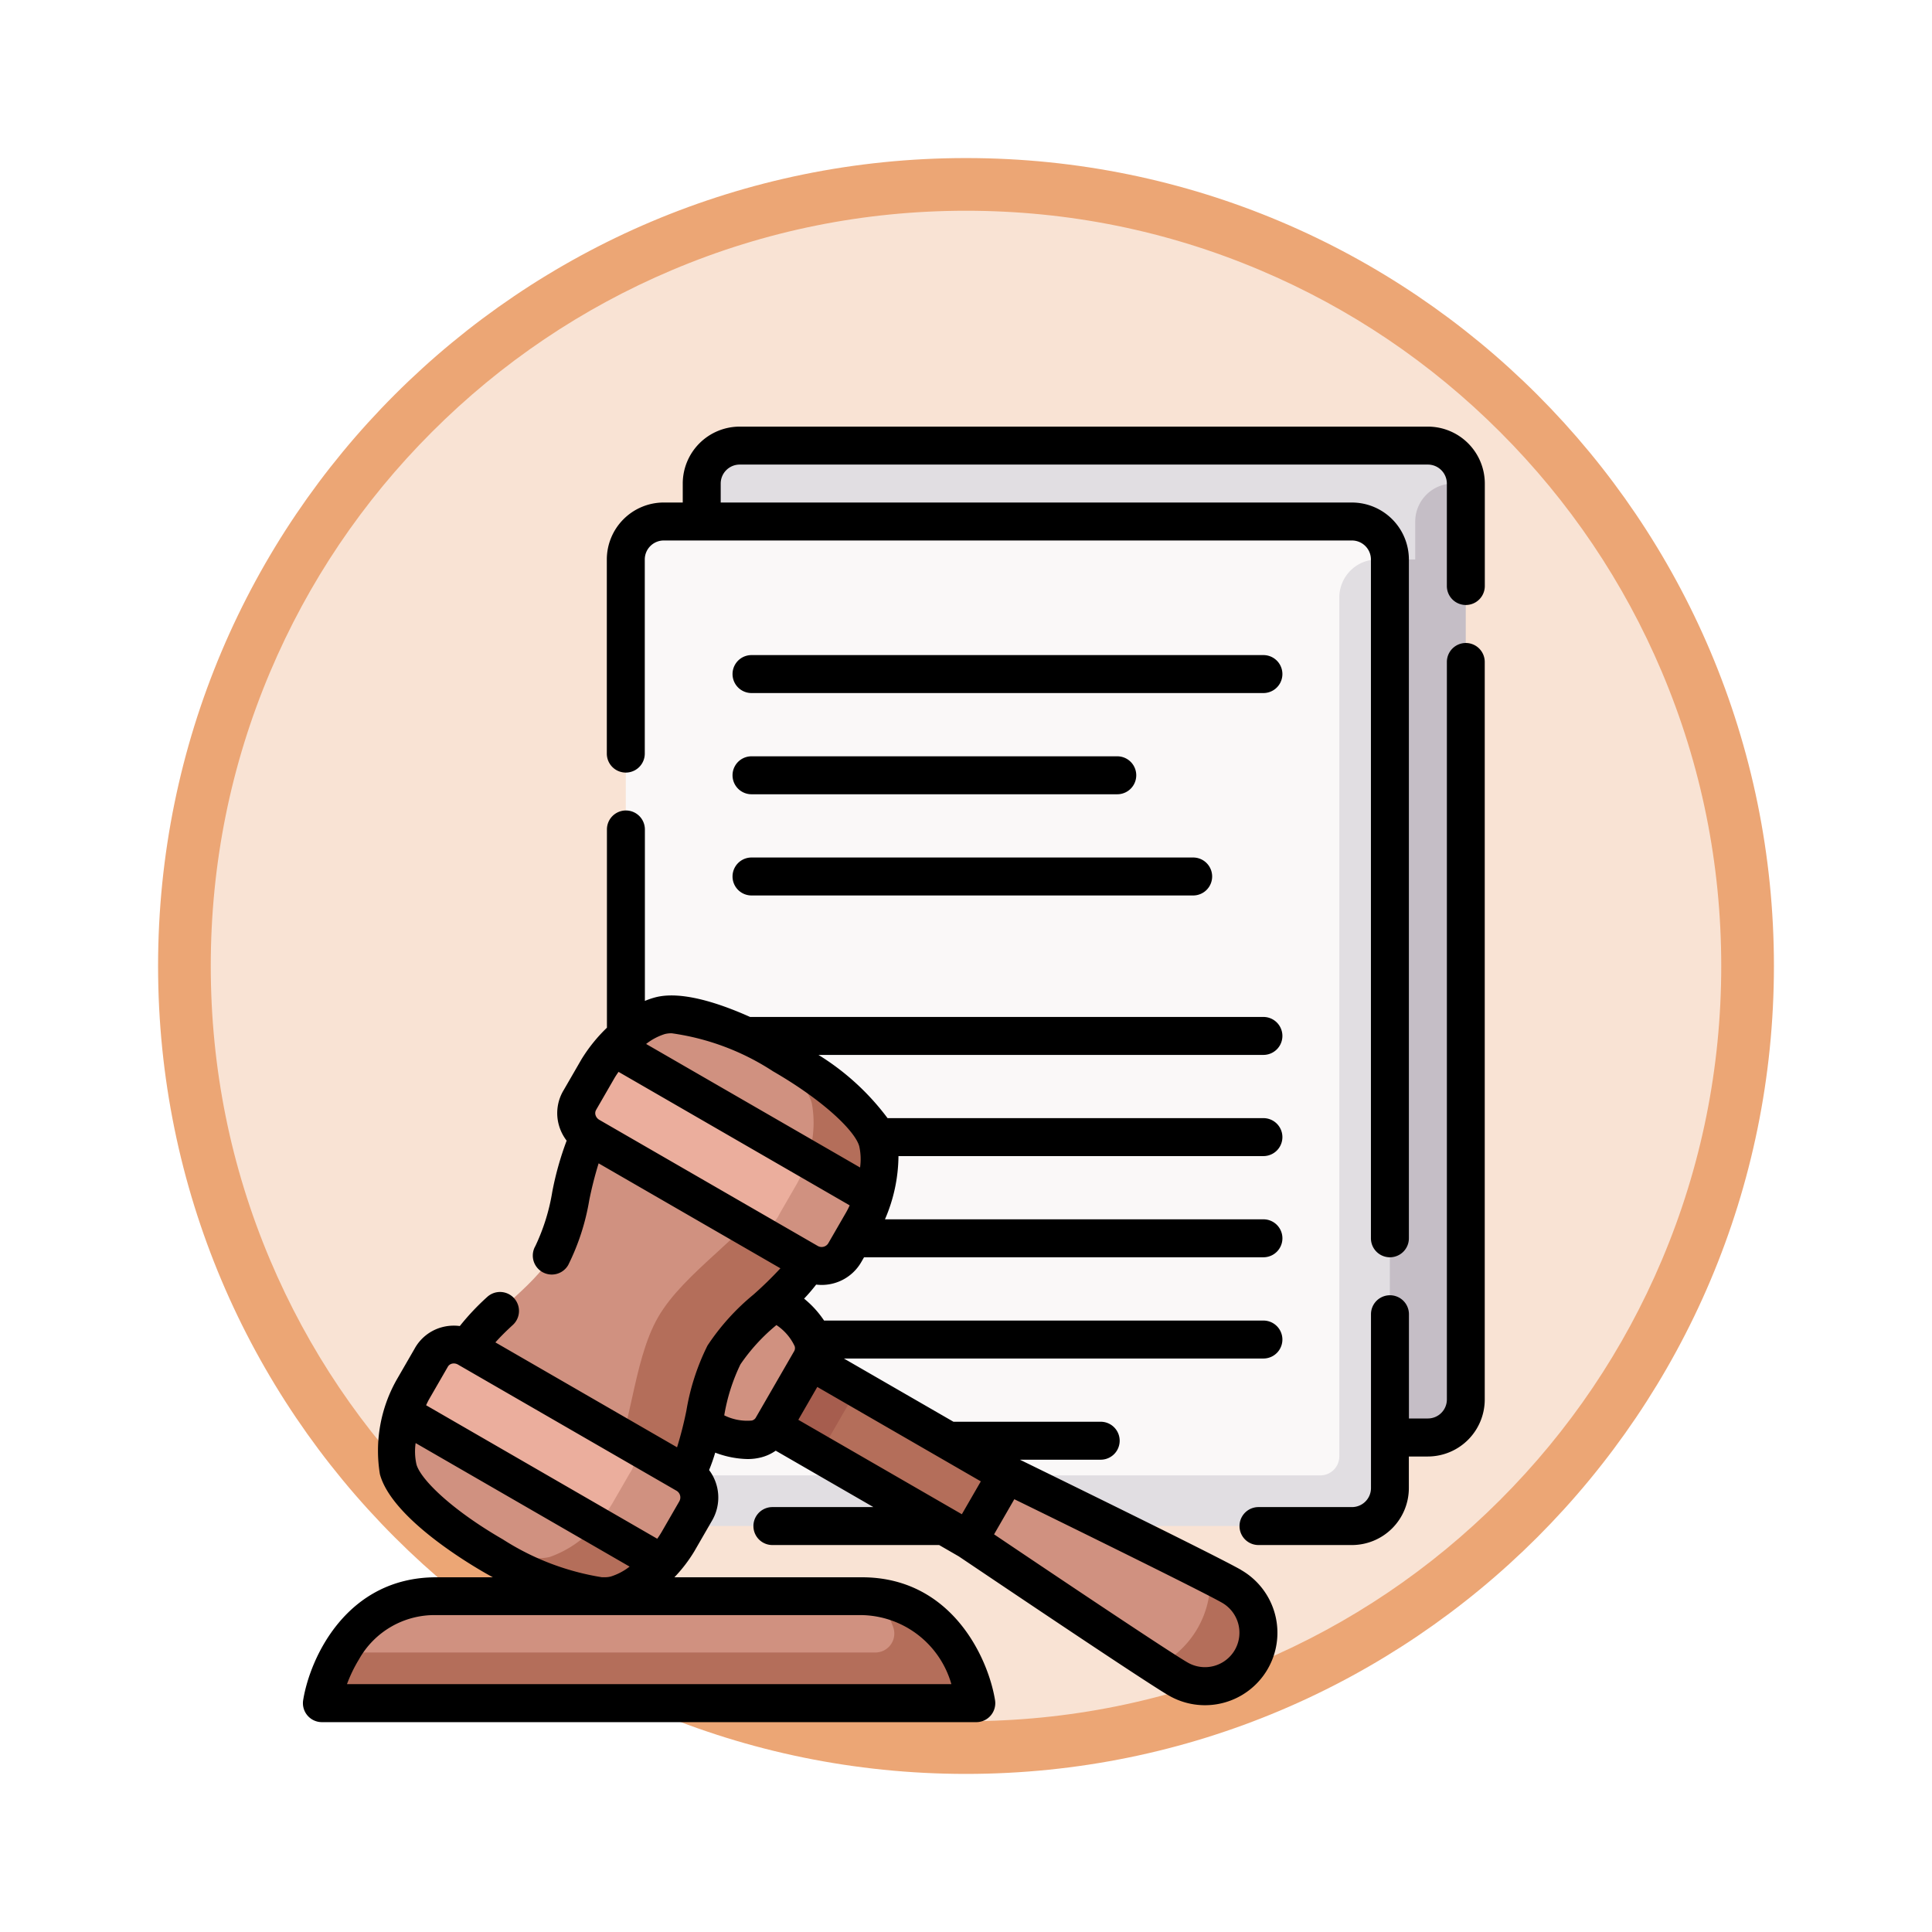 <svg xmlns="http://www.w3.org/2000/svg" xmlns:xlink="http://www.w3.org/1999/xlink" width="110" height="110" viewBox="0 0 110 110">
  <defs>
    <filter id="Path_982547" x="0" y="0" width="110" height="110" filterUnits="userSpaceOnUse">
      <feOffset dy="3" input="SourceAlpha"/>
      <feGaussianBlur stdDeviation="3" result="blur"/>
      <feFlood flood-opacity="0.161"/>
      <feComposite operator="in" in2="blur"/>
      <feComposite in="SourceGraphic"/>
    </filter>
  </defs>
  <g id="Group_1223237" data-name="Group 1223237" transform="translate(-10201.001 -1981.434)">
    <g id="Group_1223137" data-name="Group 1223137" transform="translate(0 222.188)">
      <g id="Group_1222273" data-name="Group 1222273" transform="translate(9824.001 -9570.727)">
        <g id="Group_1214724" data-name="Group 1214724" transform="translate(386 11335.972)">
          <g id="Group_1200150" data-name="Group 1200150" transform="translate(0 0)">
            <g id="Group_1185951" data-name="Group 1185951" transform="translate(0 0)">
              <g id="Group_1184083" data-name="Group 1184083" transform="translate(0 0)">
                <g id="Group_1183743" data-name="Group 1183743">
                  <g id="Group_1181545" data-name="Group 1181545">
                    <g id="Group_1177562" data-name="Group 1177562">
                      <g id="Group_1173147" data-name="Group 1173147">
                        <g id="Group_1163801" data-name="Group 1163801">
                          <g id="Group_1163014" data-name="Group 1163014">
                            <g id="Group_1157015" data-name="Group 1157015">
                              <g id="Group_1155792" data-name="Group 1155792">
                                <g id="Group_1154703" data-name="Group 1154703">
                                  <g id="Group_1150789" data-name="Group 1150789">
                                    <g id="Group_1154212" data-name="Group 1154212">
                                      <g id="Group_1152583" data-name="Group 1152583">
                                        <g id="Group_1146973" data-name="Group 1146973">
                                          <g id="Group_1146954" data-name="Group 1146954">
                                            <g transform="matrix(1, 0, 0, 1, -9, -6)" filter="url(#Path_982547)">
                                              <g id="Path_982547-2" data-name="Path 982547" transform="translate(9 6)" fill="#f9e3d4">
                                                <path d="M 46 90.5 C 39.992 90.5 34.164 89.324 28.679 87.003 C 23.38 84.762 18.621 81.553 14.534 77.466 C 10.446 73.379 7.238 68.62 4.996 63.321 C 2.676 57.836 1.5 52.008 1.5 46 C 1.5 39.992 2.676 34.164 4.996 28.679 C 7.238 23.38 10.446 18.621 14.534 14.534 C 18.621 10.446 23.38 7.238 28.679 4.996 C 34.164 2.676 39.992 1.5 46 1.5 C 52.008 1.5 57.836 2.676 63.321 4.996 C 68.62 7.238 73.379 10.446 77.466 14.534 C 81.554 18.621 84.762 23.38 87.004 28.679 C 89.324 34.164 90.5 39.992 90.5 46 C 90.5 52.008 89.324 57.836 87.004 63.321 C 84.762 68.62 81.554 73.379 77.466 77.466 C 73.379 81.553 68.62 84.762 63.321 87.003 C 57.836 89.324 52.008 90.5 46 90.5 Z" stroke="none"/>
                                                <path d="M 46 3 C 40.194 3 34.563 4.136 29.263 6.378 C 24.143 8.544 19.544 11.644 15.594 15.594 C 11.644 19.544 8.544 24.143 6.378 29.263 C 4.136 34.563 3 40.194 3 46 C 3 51.806 4.136 57.437 6.378 62.737 C 8.544 67.857 11.644 72.455 15.594 76.405 C 19.544 80.355 24.143 83.456 29.263 85.622 C 34.563 87.863 40.194 89 46 89 C 51.806 89 57.437 87.863 62.737 85.622 C 67.857 83.456 72.456 80.355 76.406 76.405 C 80.356 72.455 83.456 67.857 85.622 62.737 C 87.863 57.437 89 51.806 89 46 C 89 40.194 87.863 34.563 85.622 29.263 C 83.456 24.143 80.356 19.544 76.406 15.594 C 72.456 11.644 67.857 8.544 62.737 6.378 C 57.437 4.136 51.806 3 46 3 M 46 0 C 71.405 0 92 20.595 92 46 C 92 71.405 71.405 92 46 92 C 20.595 92 0 71.405 0 46 C 0 20.595 20.595 0 46 0 Z" stroke="none" fill="#eca675"/>
                                              </g>
                                            </g>
                                          </g>
                                        </g>
                                      </g>
                                    </g>
                                  </g>
                                </g>
                              </g>
                            </g>
                          </g>
                        </g>
                      </g>
                    </g>
                  </g>
                </g>
              </g>
            </g>
          </g>
        </g>
      </g>
      <g id="decision_1_" data-name="decision (1)" transform="translate(10195.807 1783.536)">
        <g id="Group_1223135" data-name="Group 1223135" transform="translate(23.521 1.08)">
          <path id="Path_1175517" data-name="Path 1175517" d="M221.4,7.5H182.221a2.167,2.167,0,0,0-2.161,2.161V61.81l42.065,1.441,1.441-53.59A2.167,2.167,0,0,0,221.4,7.5Z" transform="translate(-158.434 -7.5)" fill="#e1dee2"/>
          <path id="Path_1175518" data-name="Path 1175518" d="M220.684,24.661v2.161H180.06V77.53H221.4a2.167,2.167,0,0,0,2.161-2.161V22.5h-.72A2.167,2.167,0,0,0,220.684,24.661Z" transform="translate(-158.434 -20.339)" fill="#c5bec6"/>
          <path id="Path_1175519" data-name="Path 1175519" d="M191.4,37.5H152.221a2.167,2.167,0,0,0-2.161,2.161V91.81l42.065,1.441,1.441-53.59A2.167,2.167,0,0,0,191.4,37.5Z" transform="translate(-132.756 -33.178)" fill="#faf8f8"/>
          <path id="Path_1175520" data-name="Path 1175520" d="M190.684,54.661v48.908a1.08,1.08,0,0,1-1.08,1.08H150.06v.72a2.167,2.167,0,0,0,2.161,2.161H191.4a2.167,2.167,0,0,0,2.161-2.161V52.5h-.72A2.167,2.167,0,0,0,190.684,54.661Z" transform="translate(-132.756 -46.017)" fill="#e1dee2"/>
          <path id="Path_1175521" data-name="Path 1175521" d="M68.1,462.31a6.914,6.914,0,0,0-.943-.063H42.921a6.04,6.04,0,0,0-5.425,3.206l33.29,1.441A7.136,7.136,0,0,0,68.1,462.31Z" transform="translate(-36.407 -396.737)" fill="#d09180"/>
          <path id="Path_1175522" data-name="Path 1175522" d="M67.2,468.711s-.876-5.38-5.57-6.023a9.107,9.107,0,0,1,.835,1.691,1.079,1.079,0,0,1-1.015,1.451H31.028a9.344,9.344,0,0,0-1.088,2.881Z" transform="translate(-29.94 -397.114)" fill="#b46e5a"/>
          <path id="Path_1175523" data-name="Path 1175523" d="M299.695,423.5c.363-.628.893-3-.339-3.649-3.341-1.71-11.577-5.725-11.577-5.725l-2.161,1.02v2.723s7.6,5.124,10.747,7.163C297.544,425.771,299.332,424.127,299.695,423.5Z" transform="translate(-248.786 -355.547)" fill="#d09180"/>
          <path id="Path_1175524" data-name="Path 1175524" d="M364.441,454.518c-.216-.125-.65-.353-1.232-.65a5.41,5.41,0,0,1-2.991,5.18c.548.355.963.617,1.179.741a3.043,3.043,0,1,0,3.043-5.271Z" transform="translate(-312.64 -389.565)" fill="#b46e5a"/>
          <path id="Path_1175525" data-name="Path 1175525" d="M237.332,385l-8.49-4.9-2.161,1.091v2.652l8.49,4.9Z" transform="translate(-198.339 -326.421)" fill="#b46e5a"/>
          <path id="Path_1175526" data-name="Path 1175526" d="M0,0H4.322V4.779H0Z" transform="matrix(0.5, -0.866, 0.866, 0.5, 24.202, 55.03)" fill="#a65d4e"/>
          <path id="Path_1175527" data-name="Path 1175527" d="M169.5,345.6s3.043,1.682,2.042,3.416l-2.161,3.743c-1,1.734-3.979-.06-3.979-.06l-2.519-6.186Z" transform="translate(-143.735 -296.891)" fill="#d09180"/>
          <path id="Path_1175528" data-name="Path 1175528" d="M104.985,278.755l-1.78-3.858-8.755.8c-1.084,1.877-1.084,4.917-2.167,6.794s-3.717,3.4-4.8,5.274l3.683,7.983,4.231-.388Z" transform="translate(-79.193 -236.376)" fill="#d09180"/>
          <path id="Path_1175529" data-name="Path 1175529" d="M152,301.676c-1.578,2.559-5.15,4.659-6.64,7.239s-1.522,6.723-2.949,9.37l4.525-.415c1.084-1.877,1.084-4.917,2.167-6.794s3.717-3.4,4.8-5.274Z" transform="translate(-126.213 -259.298)" fill="#b46e5a"/>
          <path id="Path_1175530" data-name="Path 1175530" d="M68.69,399.076c1.963,0,5.83-2.563,5.83-2.563L59.657,390.12a6.108,6.108,0,0,0-.262,3.16c.29,1.081,1.744,2.486,3.589,3.77A13.126,13.126,0,0,0,68.69,399.076Z" transform="translate(-55.055 -335.001)" fill="#d09180"/>
          <path id="Path_1175531" data-name="Path 1175531" d="M90.044,435.993c-1.081.29-3.025-.267-5.059-1.224,3,2.088,7.043,3.856,8.8,3.385a6.131,6.131,0,0,0,2.609-1.8v-2.161H92.653A6.131,6.131,0,0,1,90.044,435.993Z" transform="translate(-77.055 -372.721)" fill="#b46e5a"/>
          <path id="Path_1175532" data-name="Path 1175532" d="M65.573,362.987a1.5,1.5,0,0,0-2.079.557L62.48,365.3a7.364,7.364,0,0,0-.594,1.414l11,6.348,4.439-1.537c.42-.728-.9-2.278-2.905-3.435Z" transform="translate(-57.284 -311.595)" fill="#ebae9d"/>
          <path id="Path_1175533" data-name="Path 1175533" d="M139.75,399.676a1.386,1.386,0,0,1,.41,1.994l-1.014,1.757a7.328,7.328,0,0,1-.929,1.221l3.743,2.161a7.318,7.318,0,0,0,.929-1.221l1.014-1.757a1.522,1.522,0,0,0-.557-2.079Z" transform="translate(-122.619 -343.18)" fill="#d09180"/>
          <path id="Path_1175534" data-name="Path 1175534" d="M157.737,237.515c.981,1.7.7,6.33.7,6.33l-12.968-9.675a6.108,6.108,0,0,1,2.605-1.806c1.081-.29,3.024.267,5.059,1.224A13.124,13.124,0,0,1,157.737,237.515Z" transform="translate(-128.822 -199.905)" fill="#d09180"/>
          <path id="Path_1175535" data-name="Path 1175535" d="M202.257,245.084c-.29-1.081-1.744-2.486-3.589-3.77,3.31,1.556,6.861,4.172,7.332,5.93a6.129,6.129,0,0,1-.258,3.162l-1.871,1.08L202,248.245A6.13,6.13,0,0,0,202.257,245.084Z" transform="translate(-174.361 -207.631)" fill="#b46e5a"/>
          <path id="Path_1175536" data-name="Path 1175536" d="M131.247,250.416a1.494,1.494,0,0,1-.557-2.079l1.014-1.757a7.379,7.379,0,0,1,.928-1.222l11,6.348.888,4.613c-.42.728-2.424.358-4.427-.8Z" transform="translate(-115.99 -211.093)" fill="#ebae9d"/>
          <path id="Path_1175537" data-name="Path 1175537" d="M197.227,293.241a1.386,1.386,0,0,0,1.932-.642l1.014-1.757a7.317,7.317,0,0,0,.593-1.415l3.743,2.161a7.327,7.327,0,0,1-.592,1.415L202.9,294.76a1.522,1.522,0,0,1-2.079.557Z" transform="translate(-173.128 -248.813)" fill="#d09180"/>
        </g>
        <g id="Group_1223136" data-name="Group 1223136" transform="translate(22.441)">
          <path id="Path_1175538" data-name="Path 1175538" d="M405.486,85.5a1.08,1.08,0,0,0-1.08,1.08v41.993a1.082,1.082,0,0,1-1.08,1.08h-1.08v-5.935a1.08,1.08,0,0,0-2.161,0v9.9a1.082,1.082,0,0,1-1.08,1.08h-5.325a1.08,1.08,0,1,0,0,2.161H399a3.245,3.245,0,0,0,3.241-3.241v-1.8h1.08a3.245,3.245,0,0,0,3.241-3.241V86.578A1.08,1.08,0,0,0,405.486,85.5Z" transform="translate(-339.274 -73.181)"/>
          <path id="Path_1175539" data-name="Path 1175539" d="M189.307,0H150.123a3.245,3.245,0,0,0-3.241,3.241v1.08H145.8a3.245,3.245,0,0,0-3.241,3.241V18.617a1.08,1.08,0,0,0,2.161,0V7.563a1.082,1.082,0,0,1,1.08-1.08h39.184a1.082,1.082,0,0,1,1.08,1.08V46.214a1.08,1.08,0,1,0,2.161,0V7.563a3.245,3.245,0,0,0-3.241-3.241H149.043V3.241a1.082,1.082,0,0,1,1.08-1.08h39.184a1.082,1.082,0,0,1,1.08,1.08V9.075a1.08,1.08,0,0,0,2.161,0V3.241A3.245,3.245,0,0,0,189.307,0Z" transform="translate(-125.256 0)"/>
          <path id="Path_1175540" data-name="Path 1175540" d="M193.32,172.461h25.146a1.08,1.08,0,1,0,0-2.161H193.32a1.08,1.08,0,1,0,0,2.161Z" transform="translate(-167.779 -145.767)"/>
          <path id="Path_1175541" data-name="Path 1175541" d="M193.32,132.461h20.825a1.08,1.08,0,0,0,0-2.161H193.32a1.08,1.08,0,1,0,0,2.161Z" transform="translate(-167.779 -111.529)"/>
          <path id="Path_1175542" data-name="Path 1175542" d="M193.32,92.461h29.146a1.08,1.08,0,0,0,0-2.161H193.32a1.08,1.08,0,1,0,0,2.161Z" transform="translate(-167.779 -77.292)"/>
          <path id="Path_1175543" data-name="Path 1175543" d="M75.863,194.974c-1.362-.786-10.834-5.415-12.6-6.279h4.6a1.08,1.08,0,0,0,0-2.161H59.479l-6.238-3.6H77.128a1.08,1.08,0,1,0,0-2.161H52.113a5.664,5.664,0,0,0-1.137-1.248,10.15,10.15,0,0,0,.687-.8,2.6,2.6,0,0,0,2.568-1.281l.158-.274h22.74a1.08,1.08,0,1,0,0-2.161H55.58a9.211,9.211,0,0,0,.769-3.6H77.128a1.08,1.08,0,1,0,0-2.161h-21.4a14.249,14.249,0,0,0-3.934-3.6H77.128a1.08,1.08,0,1,0,0-2.161H47.9c-1.735-.778-3.923-1.51-5.406-1.113a4.327,4.327,0,0,0-.583.2v-9.762a1.08,1.08,0,0,0-2.161,0V164.1A9.056,9.056,0,0,0,38.3,165.9l-1.009,1.747A2.525,2.525,0,0,0,37,169.592a2.6,2.6,0,0,0,.457.938,17.631,17.631,0,0,0-.819,2.914,11.473,11.473,0,0,1-.964,3.089,1.08,1.08,0,1,0,1.871,1.08,13.1,13.1,0,0,0,1.2-3.7,21.312,21.312,0,0,1,.532-2.091l10.35,5.976a21.3,21.3,0,0,1-1.545,1.506,13.1,13.1,0,0,0-2.607,2.894,13.1,13.1,0,0,0-1.2,3.7,21.307,21.307,0,0,1-.532,2.091L33.4,182.016c.305-.344.651-.681,1-1a1.08,1.08,0,0,0-1.474-1.58,13.874,13.874,0,0,0-1.552,1.649,2.6,2.6,0,0,0-1.04.073,2.524,2.524,0,0,0-1.537,1.221l-1.009,1.747a8.216,8.216,0,0,0-.964,5.394c.637,2.377,4.692,4.875,5.919,5.583.136.079.309.177.512.287H30.034c-5.1,0-7.186,4.575-7.579,6.994a1.081,1.081,0,0,0,1.066,1.254h37.26a1.081,1.081,0,0,0,1.066-1.254c-.394-2.419-2.484-6.994-7.579-6.994H43.592a8.423,8.423,0,0,0,1.135-1.481l1.014-1.757a2.6,2.6,0,0,0-.174-2.867,10.186,10.186,0,0,0,.348-.992,5.454,5.454,0,0,0,1.83.365,3.129,3.129,0,0,0,.783-.094,2.558,2.558,0,0,0,.832-.382l5.562,3.211H49.171a1.08,1.08,0,1,0,0,2.161h9.494l1.115.644c.748.5,10.513,7.089,11.959,7.923a4.124,4.124,0,0,0,4.124-7.143ZM59.958,191.8l-9.311-5.376,1.08-1.871,9.311,5.376ZM43.048,164.46a1.543,1.543,0,0,1,.393-.043,14.1,14.1,0,0,1,5.762,2.162c2.927,1.69,4.687,3.428,4.913,4.271a3.383,3.383,0,0,1,.047,1.208l-12.182-7.033a3.366,3.366,0,0,1,1.067-.565Zm-3.906,4.305.014-.024,1.014-1.757c.067-.115.149-.24.242-.37l13.159,7.6a4.361,4.361,0,0,1-.2.395l-1.014,1.757a.442.442,0,0,1-.6.161l-12.438-7.181a.468.468,0,0,1-.222-.285A.372.372,0,0,1,39.143,168.765Zm-5.325,24.462c-2.927-1.69-4.687-3.428-4.913-4.271a3.363,3.363,0,0,1-.045-1.207l12.182,7.033a3.382,3.382,0,0,1-1.069.564,1.348,1.348,0,0,1-.275.04h-.24a14.73,14.73,0,0,1-5.64-2.159Zm25.543,8.246H24.95a8.075,8.075,0,0,1,.677-1.4,4.928,4.928,0,0,1,4.408-2.53H54.268A5.411,5.411,0,0,1,59.361,201.473ZM43.87,191.068l-1.014,1.757a4.413,4.413,0,0,1-.242.37l-13.159-7.6c.066-.146.132-.279.2-.395l1.014-1.757.014-.024a.371.371,0,0,1,.232-.188.43.43,0,0,1,.116-.016.485.485,0,0,1,.241.066l12.438,7.181a.441.441,0,0,1,.162.6Zm2.56-4.9a10.7,10.7,0,0,1,.921-2.9A10.693,10.693,0,0,1,49.4,181.03a2.939,2.939,0,0,1,1.038,1.2.351.351,0,0,1-.039.306l-2.161,3.743a.351.351,0,0,1-.245.187A2.937,2.937,0,0,1,46.43,186.17ZM75.5,199.527a1.966,1.966,0,0,1-2.682.718c-1.044-.6-7.252-4.759-11.026-7.3l1.153-2c4.09,2,10.792,5.3,11.837,5.9A1.966,1.966,0,0,1,75.5,199.527Z" transform="translate(-22.441 -129.876)"/>
        </g>
      </g>
    </g>
  </g>
</svg>
